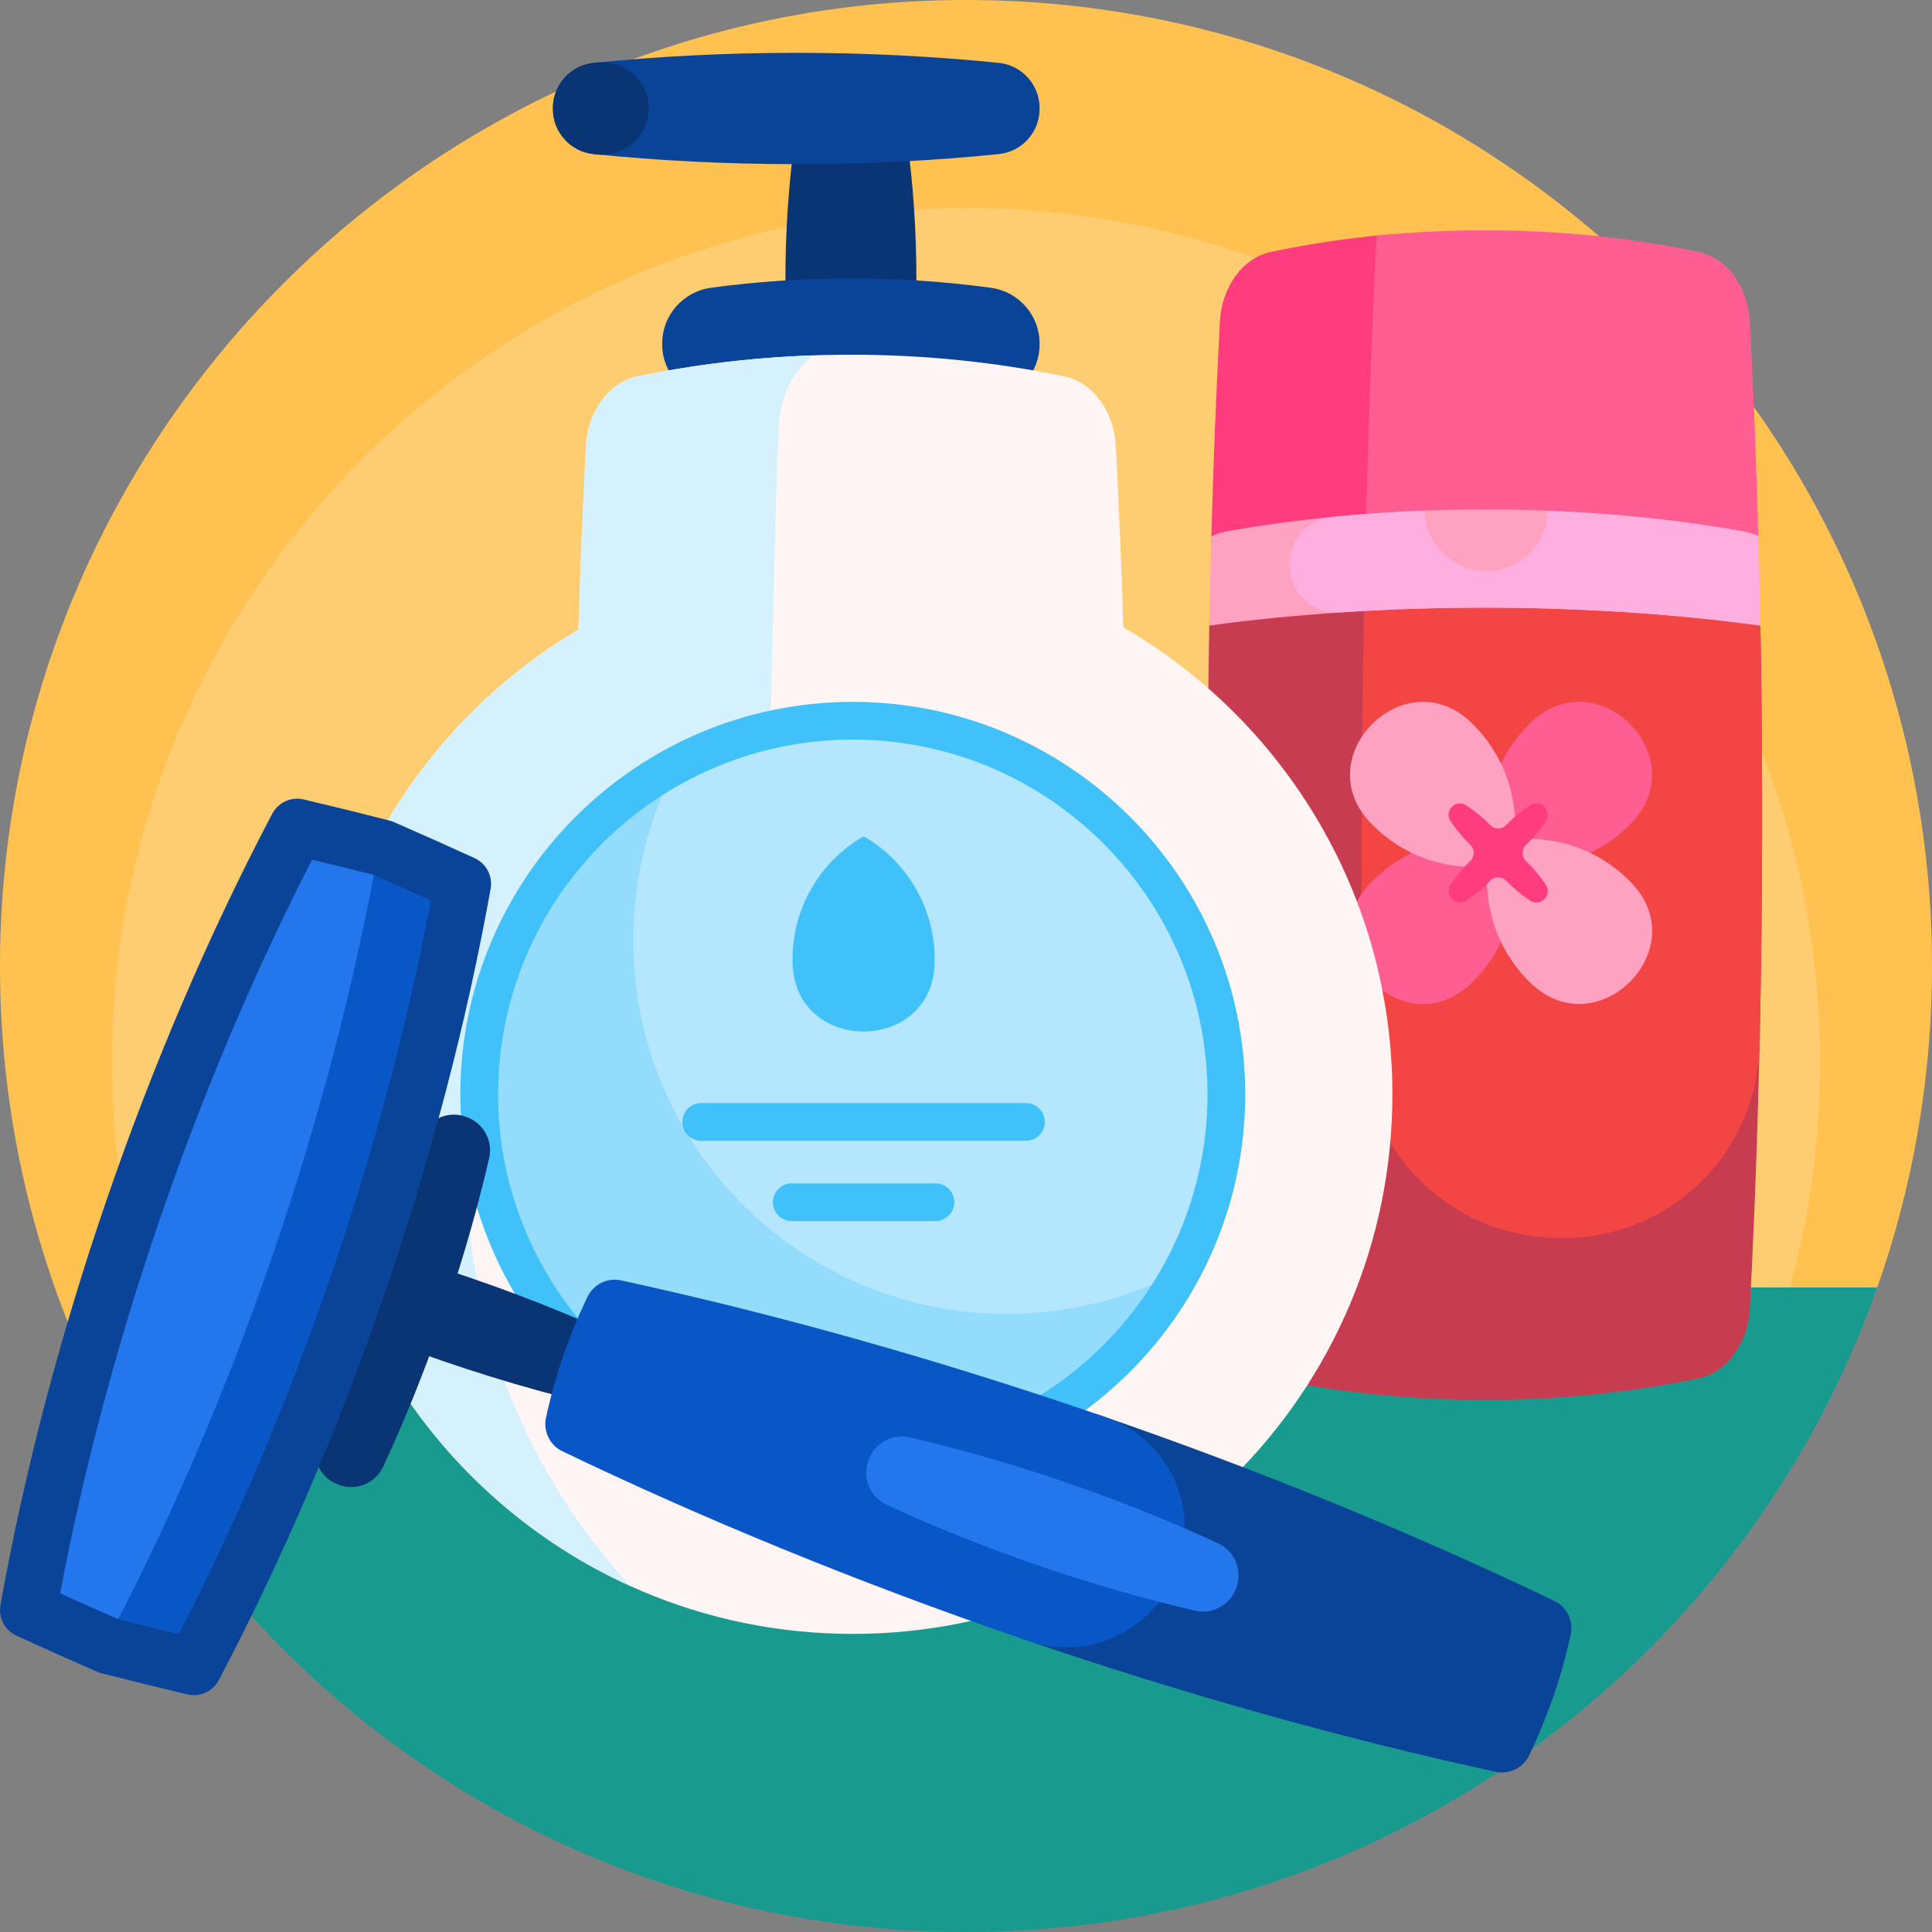 <svg id="Capa_1" enable-background="new 0 0 512 512" height="512" viewBox="0 0 512 512" width="512" xmlns="http://www.w3.org/2000/svg"><rect x="0" y="0" width="512" height="512" fill="#808080" stroke="none"/><g><path d="m19.47 354.1c-12.368-29.786-19.273-62.413-19.466-96.63-.796-141.608 114.387-257.47 255.997-257.47 141.384 0 255.999 114.616 255.999 256 0 30.206-5.231 59.189-14.837 86.094-2.563 7.178-9.314 12.006-16.936 12.006z" fill="#ffc14f"/><path d="m46.872 368.2c-10.935-26.336-17.04-55.182-17.21-85.435-.705-125.203 101.134-227.643 226.339-227.642 125.005 0 226.341 101.337 226.341 226.342 0 26.706-4.625 52.332-13.118 76.12-2.266 6.346-8.235 10.615-14.974 10.615z" fill="#ffcd71"/><path d="m497.486 341.183c-35.101 99.508-129.966 170.817-241.486 170.817-103.941 0-193.413-61.946-233.515-150.933-4.204-9.33 2.714-19.885 12.947-19.885h462.054z" fill="#199a8e"/><path d="m456.213 153.184c5.775.582 10.175 5.424 10.285 11.227 1.159 61.37.232 125.703-2.783 182.332-.479 9.276-6.085 16.942-13.568 18.5-35.72 7.636-77.573 7.636-113.292 0-7.483-1.558-13.089-9.224-13.568-18.5-3.015-56.629-3.943-120.961-2.783-182.331.11-5.842 4.574-10.653 10.388-11.238 40.581-4.08 84.744-4.076 125.321.01z" fill="#c83c50"/><path d="m466.302 277.061c-.672 29.837-25.528 52.701-55.321 50.94-.344-.02-.688-.041-1.032-.062-27.286-1.644-48.68-24.125-48.962-51.459-.432-41.882-.193-84.288.716-125.59 0-.001.001-.002.002-.002 31.497-1.54 64.009-.775 94.497 2.295 5.779.582 10.184 5.421 10.294 11.228.705 37.254.64 75.599-.194 112.65z" fill="#f44545"/><path d="m383.298 161.12c-13.847.241-27.624.974-41.05 2.198-11.632 1.061-21.579-8.305-21.262-19.981.54-19.942 1.307-39.429 2.3-58.08.479-9.276 6.085-16.942 13.568-18.5 9.936-2.124 20.347-3.657 30.968-4.599 8.327-.739 15.476 5.886 15.476 14.246z" fill="#ff3c7d"/><path d="m364.789 62.443c28.46-2.838 58.626-1.401 85.357 4.313 7.483 1.558 13.089 9.224 13.568 18.5.997 18.726 1.766 38.295 2.306 58.32.312 11.55-9.528 20.817-21.034 19.762-27.169-2.491-55.786-2.967-83.509-1.428.651-34.106 1.754-67.564 3.312-99.467z" fill="#ff5e93"/><path d="m461.593 140.757c1.534.266 3.002.709 4.386 1.308.216 7.842.398 15.756.544 23.719-46.505-6.337-99.542-6.337-146.047 0 .146-7.962.328-15.876.544-23.719 1.383-.599 2.852-1.042 4.386-1.308 42.939-7.636 93.249-7.636 136.187 0z" fill="#ffa2c1"/><path d="m432.486 217.967c-.238.251-.481.5-.727.747-8.323 8.324-19.573 11.938-30.437 10.843 1.094 10.864-2.52 22.114-10.843 30.437-.247.247-.496.489-.747.727-17.509 16.582-43.201-9.11-26.619-26.619.238-.251.481-.5.727-.747 8.323-8.324 19.573-11.938 30.437-10.843-1.095-10.865 2.52-22.114 10.843-30.438.247-.247.496-.489.747-.727 17.509-16.582 43.201 9.111 26.619 26.62z" fill="#ff5e93"/><path d="m405.867 260.722c-.251-.238-.5-.48-.747-.727-8.323-8.324-11.938-19.573-10.843-30.437-10.865 1.095-22.114-2.52-30.437-10.843-.247-.247-.489-.496-.727-.747-16.582-17.509 9.11-43.202 26.619-26.619.251.238.5.48.747.727 8.323 8.324 11.938 19.573 10.843 30.438 10.865-1.095 22.114 2.52 30.437 10.843.247.247.489.496.727.747 16.582 17.507-9.11 43.2-26.619 26.618z" fill="#ffa2c1"/><path d="m409.638 217.597c-1.515 2.292-3.274 4.408-5.24 6.312-1.196 1.158-1.196 3.093 0 4.251 1.966 1.904 3.724 4.02 5.239 6.311 1.82 2.753-1.42 5.993-4.173 4.173-2.291-1.515-4.407-3.274-6.311-5.239-1.158-1.196-3.093-1.196-4.251 0-1.904 1.966-4.02 3.725-6.312 5.24-2.753 1.82-5.993-1.42-4.173-4.173 1.515-2.291 3.274-4.408 5.24-6.311 1.196-1.158 1.196-3.093 0-4.251-1.966-1.904-3.724-4.02-5.24-6.311-1.82-2.753 1.42-5.993 4.173-4.173 2.291 1.515 4.407 3.274 6.311 5.24 1.158 1.196 3.093 1.196 4.251 0 1.904-1.966 4.02-3.725 6.312-5.24 2.754-1.822 5.994 1.418 4.174 4.171z" fill="#ff3c7d"/><path d="m466.523 165.784c-35.237-4.802-74.224-5.965-111.278-3.491-7.34.49-13.564-5.314-13.564-12.67 0-6.548 4.974-12.016 11.49-12.654 8.008-.784 16.149-1.33 24.343-1.638.176 8.872 7.423 16.009 16.337 16.009 8.905 0 16.146-7.124 16.336-15.983 17.661.694 35.067 2.494 51.406 5.399 1.534.266 3.002.709 4.386 1.308.217 7.843.398 15.757.544 23.72z" fill="#ffaee0"/><path d="m240.383 111.075c-1.006 7.385-7.269 12.922-14.722 12.925-.107 0-.214 0-.322 0-7.453-.002-13.715-5.54-14.722-12.925-1.616-11.858-2.474-24.279-2.474-37.075s.859-25.218 2.474-37.075c1.006-7.385 7.269-12.922 14.722-12.925h.322c7.453.002 13.715 5.54 14.722 12.925 1.616 11.858 2.474 24.279 2.474 37.075s-.859 25.218-2.474 37.075z" fill="#0a3575"/><path d="m264.681 16.663c6.136.624 10.816 5.783 10.819 11.95v.273c-.003 6.168-4.683 11.326-10.819 11.95-17.04 1.734-35.047 2.663-53.668 2.663s-36.628-.929-53.668-2.663c-6.136-.624-10.816-5.783-10.819-11.95 0-.091 0-.182 0-.273.003-6.168 4.683-11.326 10.819-11.95 17.041-1.734 35.047-2.663 53.669-2.663s36.627.929 53.667 2.663zm-2.106 59.598c7.385 1.006 12.922 7.269 12.925 14.722v.322c-.002 7.453-5.54 13.715-12.925 14.722-11.858 1.616-24.279 2.474-37.075 2.474s-25.218-.859-37.075-2.474c-7.385-1.006-12.922-7.269-12.925-14.722 0-.107 0-.214 0-.322.002-7.453 5.54-13.715 12.925-14.722 11.858-1.616 24.279-2.474 37.075-2.474s25.218.858 37.075 2.474z" fill="#0a4499"/><path d="m157.346 16.663c.621-.063 1.243-.125 1.866-.186.623.061 1.245.123 1.866.186 6.136.624 10.816 5.783 10.819 11.95v.273c-.003 6.168-4.683 11.326-10.819 11.95-.621.063-1.243.125-1.866.186-.623-.061-1.245-.123-1.866-.186-6.136-.624-10.816-5.782-10.819-11.95v-.273c.003-6.167 4.683-11.326 10.819-11.95z" fill="#0a3575"/><path d="m369 290c0 78.977-64.023 143-143 143s-143-64.023-143-143c0-52.422 28.208-98.256 70.274-123.151.52-16.542 1.193-32.758 2.012-48.591.479-9.276 6.085-16.942 13.568-18.5 18.015-3.752 37.014-5.758 56.646-5.758s38.631 2.006 56.646 5.757c7.483 1.558 13.089 9.224 13.568 18.5.809 15.643 1.476 31.659 1.993 47.994 42.629 24.755 71.293 70.905 71.293 123.749z" fill="#fff5f5"/><path d="m167.074 420.333c-49.581-22.452-84.074-72.364-84.074-130.333 0-52.422 28.208-98.256 70.274-123.151.52-16.542 1.193-32.758 2.012-48.591.479-9.276 6.085-16.942 13.568-18.5 14.969-3.117 30.618-5.028 46.744-5.586-5.229 3.782-8.773 10.567-9.175 18.34-.938 18.136-1.709 61.973-2.304 80.92-54.82 18.23-80.492 55.749-80.492 115.794 0 42.879 16.478 81.911 43.447 111.107z" fill="#d5f1fe"/><path d="m325 290c0 54.676-44.324 99-99 99s-99-44.324-99-99 44.324-99 99-99 99 44.324 99 99z" fill="#b4e7fd"/><path d="m313.384 336.57c-16.662 31.2-49.543 52.43-87.384 52.43-54.676 0-99-44.324-99-99 0-37.84 21.23-70.722 52.429-87.384-7.413 13.881-11.616 29.735-11.616 46.571 0 54.676 44.324 99 99 99 16.836 0 32.69-4.204 46.571-11.617z" fill="#93dcfc"/><path d="m226 394c-57.346 0-104-46.654-104-104s46.654-104 104-104 104 46.654 104 104-46.654 104-104 104zm0-198c-51.832 0-94 42.168-94 94s42.168 94 94 94 94-42.168 94-94-42.168-94-94-94zm21.699 58.24c0 .349-.005.696-.014 1.042-.655 24.106-36.99 24.106-37.645 0-.009-.346-.014-.694-.014-1.042 0-13.944 7.576-26.119 18.837-32.633 11.26 6.514 18.836 18.688 18.836 32.633zm29.19 43.084c0-2.761-2.239-5-5-5h-86.053c-2.761 0-5 2.239-5 5 0 2.761 2.239 5 5 5h86.053c2.761 0 5-2.239 5-5zm-23.994 21.278c0-2.761-2.239-5-5-5h-38.065c-2.761 0-5 2.239-5 5 0 2.761 2.239 5 5 5h38.066c2.761 0 4.999-2.239 4.999-5z" fill="#40c1fa"/><path d="m171.896 358.063c-.587 2.784-1.214 5.595-1.879 8.429-1.216 2.645-2.449 5.248-3.697 7.805-15.64-3.298-32.123-7.832-48.929-13.604-1.221-.42-2.437-.843-3.647-1.271-3.811 10.211-7.897 19.99-12.182 29.238-1.86 4.016-6.295 6.179-10.606 5.179-.028-.006-.057-.013-.085-.02-.646-.15-1.284-.369-1.887-.648-.026-.013-.053-.024-.079-.037-4.015-1.86-6.185-6.291-5.185-10.602 2.358-10.174 5.223-20.66 8.596-31.323-7.6-3.15-.924-22.586 7.007-20.401 3.891-10.485 8.073-20.519 12.464-29.995 1.86-4.015 6.295-6.179 10.605-5.179.028.007.057.013.085.02.646.15 1.284.369 1.886.648.026.012.053.024.079.036 4.015 1.86 6.185 6.292 5.185 10.603-2.302 9.929-5.086 20.156-8.353 30.554 1.218.407 2.437.819 3.659 1.238 16.807 5.772 32.597 12.323 46.963 19.33z" fill="#0a3575"/><path d="m78.769 219.162c7.462 1.764 15.001 3.62 22.61 5.567 7.199 3.139 14.288 6.307 21.259 9.5-6.14 34.187-15.407 70.042-27.898 106.41s-27.209 70.35-43.371 101.095c-7.462-1.764-15.001-3.62-22.61-5.567-7.199-3.139-14.288-6.307-21.259-9.5 6.14-34.187 15.407-70.042 27.898-106.41s27.21-70.35 43.371-101.095z" fill="#0956c6"/><path d="m78.769 219.162c3.645.862 7.31 1.746 10.991 2.651 3.461 1.548 6.895 3.101 10.301 4.661-6.14 34.188-15.407 70.042-27.898 106.41s-27.209 70.35-43.371 101.095c-3.645-.862-7.309-1.746-10.991-2.652-3.46-1.547-6.895-3.101-10.3-4.661 6.14-34.188 15.407-70.042 27.898-106.41s27.209-70.349 43.37-101.094z" fill="#2476ed"/><path d="m101.833 343.074c-12.345 35.944-27.09 70.313-43.825 102.149-1.592 3.03-5.034 4.597-8.364 3.809-7.472-1.767-15.124-3.651-22.742-5.6-.39-.1-.771-.23-1.139-.391-7.204-3.141-14.399-6.356-21.386-9.556-3.111-1.425-4.864-4.776-4.258-8.144 6.358-35.4 15.841-71.575 28.187-107.52s27.09-70.313 43.825-102.149c1.592-3.03 5.034-4.597 8.364-3.809 7.479 1.768 15.13 3.652 22.744 5.6.389.099.77.23 1.139.391 7.209 3.143 14.403 6.358 21.384 9.556 3.111 1.425 4.864 4.776 4.258 8.144-6.358 35.401-15.842 71.576-28.187 107.52zm-54.416 90.004c15.276-29.704 28.798-61.591 40.23-94.876s20.356-66.751 26.555-99.573c-5.029-2.274-10.142-4.546-15.266-6.784-5.415-1.383-10.844-2.732-16.213-4.028-15.276 29.704-28.798 61.591-40.23 94.876s-20.356 66.751-26.555 99.573c5.033 2.276 10.145 4.548 15.267 6.784 5.417 1.383 10.846 2.732 16.212 4.028z" fill="#0a4499"/><path d="m416.243 433.179c-.016.076-.033.151-.049.227-2.373 10.9-6.012 21.495-10.837 31.553-.033.07-.067.14-.1.209-1.603 3.34-5.278 5.166-8.898 4.378-40.428-8.79-82.857-20.603-126.078-35.447-12.221-4.198 9.216-63.176 20.381-59.341 43.221 14.844 83.954 31.594 121.252 49.5 3.339 1.603 5.117 5.302 4.329 8.921z" fill="#0a4499"/><path d="m293.076 375.59c17.28 5.976 25.686 25.55 18.105 42.188-.086.189-.172.377-.259.566-6.656 14.515-23.164 21.72-38.278 16.565-.788-.269-1.576-.538-2.364-.809-43.221-14.844-83.954-31.594-121.251-49.5-3.34-1.604-5.117-5.302-4.33-8.921.016-.076.033-.151.049-.227 2.373-10.9 6.012-21.495 10.837-31.553.034-.069.067-.139.101-.209 1.603-3.34 5.278-5.166 8.898-4.378 40.428 8.79 82.857 20.603 126.078 35.447.805.276 1.61.553 2.414.831z" fill="#0956c6"/><path d="m327.982 419.601c-.007.028-.013.057-.02.085-.15.646-.369 1.284-.648 1.887-.012.026-.024.053-.037.079-1.86 4.015-6.291 6.185-10.602 5.185-13.417-3.11-27.376-7.101-41.567-11.974-14.19-4.874-27.656-10.303-40.152-16.093-4.015-1.86-6.178-6.295-5.179-10.606.007-.028.013-.057.02-.085.15-.646.369-1.284.648-1.887.012-.026.024-.053.037-.079 1.86-4.015 6.291-6.185 10.602-5.185 13.417 3.11 27.376 7.101 41.567 11.974 14.19 4.874 27.656 10.303 40.152 16.093 4.016 1.86 6.179 6.295 5.179 10.606z" fill="#2476ed"/></g></svg>